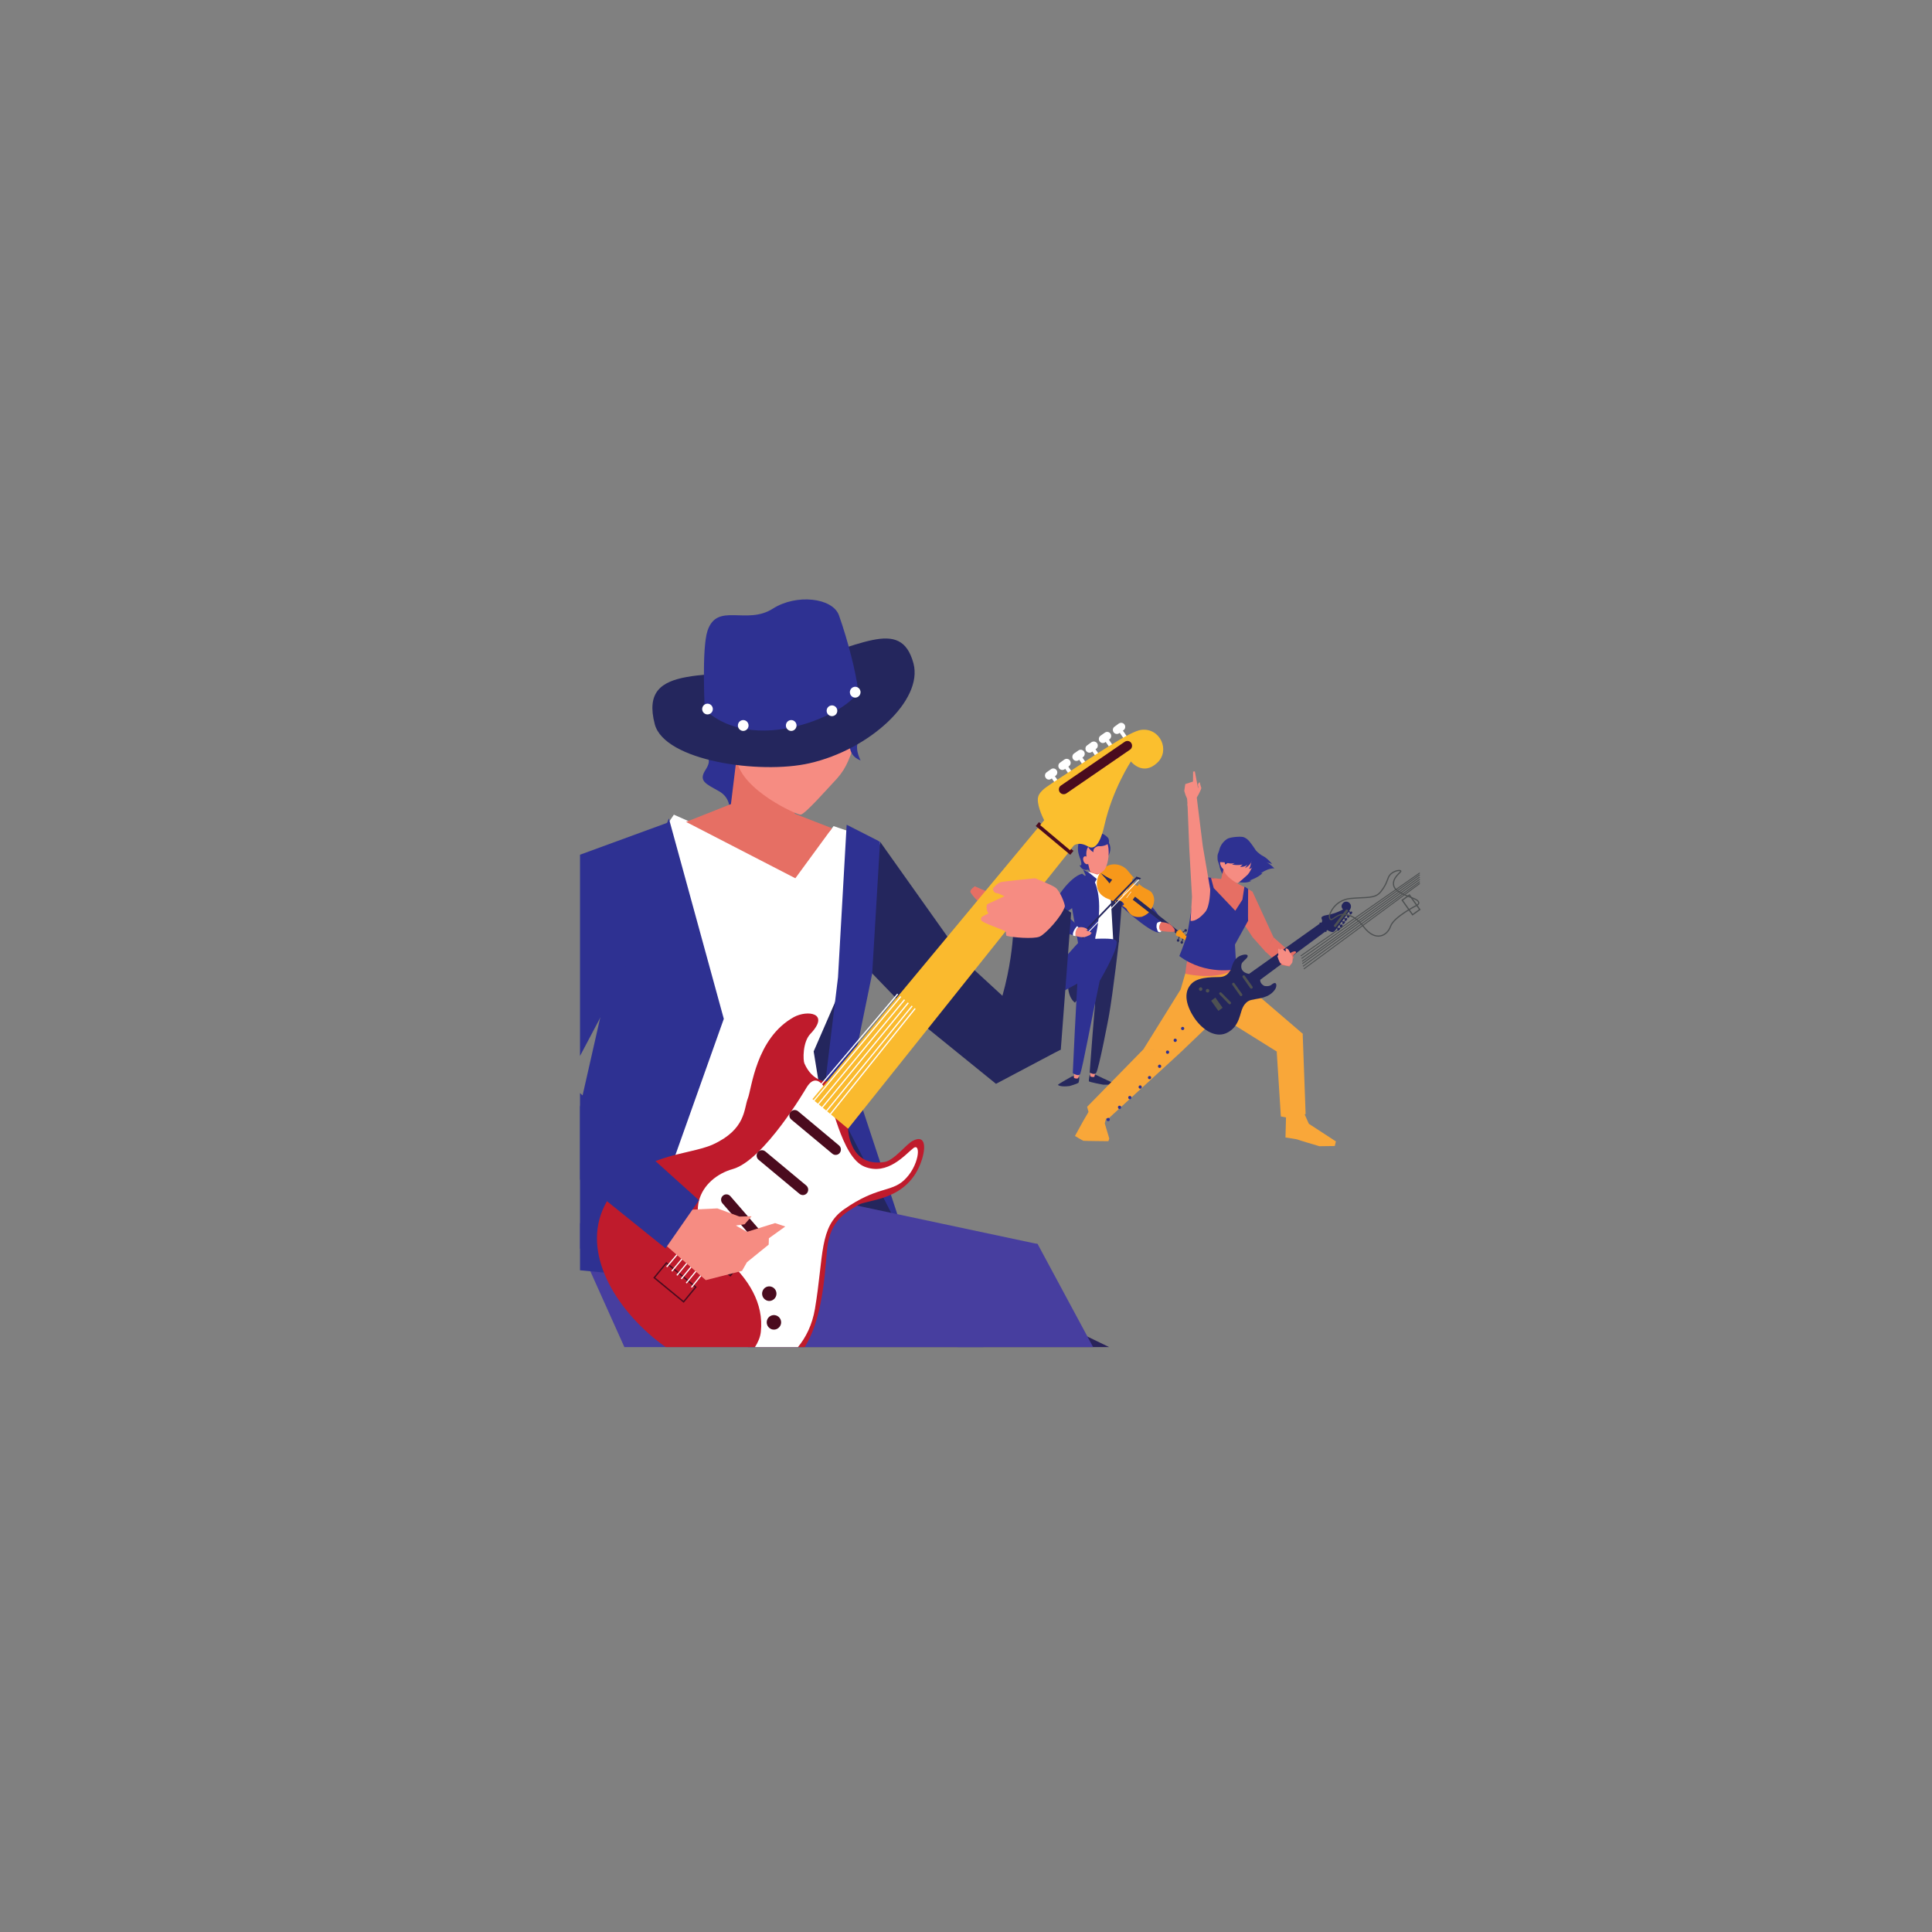 <svg xmlns="http://www.w3.org/2000/svg" xmlns:xlink="http://www.w3.org/1999/xlink" width="100" zoomAndPan="magnify" viewBox="0 0 75 75" height="100" preserveAspectRatio="xMidYMid meet" version="1.0"><rect x="0" y="0" width="75" height="75" fill="#808080" stroke="none"/><defs><clipPath id="5b9d4ba6ce"><path d="M 51 35 L 52.5 35 L 52.5 37 L 51 37 Z M 51 35 " clip-rule="nonzero"/></clipPath><clipPath id="7900da2c4c"><path d="M 52 35 L 52.5 35 L 52.5 36 L 52 36 Z M 52 35 " clip-rule="nonzero"/></clipPath><clipPath id="442fe31826"><path d="M 52 35 L 52.5 35 L 52.5 37 L 52 37 Z M 52 35 " clip-rule="nonzero"/></clipPath><clipPath id="1019d2a3f2"><path d="M 51 35 L 52.5 35 L 52.5 36 L 51 36 Z M 51 35 " clip-rule="nonzero"/></clipPath><clipPath id="b4afdb69ee"><path d="M 51 36 L 52.5 36 L 52.5 37 L 51 37 Z M 51 36 " clip-rule="nonzero"/></clipPath><clipPath id="bdcb3f369e"><path d="M 52 35 L 52.5 35 L 52.5 36 L 52 36 Z M 52 35 " clip-rule="nonzero"/></clipPath><clipPath id="02c2387628"><path d="M 51 35 L 52.5 35 L 52.5 36 L 51 36 Z M 51 35 " clip-rule="nonzero"/></clipPath><clipPath id="36e2f47676"><path d="M 27 45 L 44 45 L 44 52.293 L 27 52.293 Z M 27 45 " clip-rule="nonzero"/></clipPath><clipPath id="8107c7fa0e"><path d="M 37 48 L 43 48 L 43 52.293 L 37 52.293 Z M 37 48 " clip-rule="nonzero"/></clipPath><clipPath id="51dd6af06b"><path d="M 22.5 44 L 41 44 L 41 52.293 L 22.5 52.293 Z M 22.5 44 " clip-rule="nonzero"/></clipPath><clipPath id="a2b02ba7ce"><path d="M 22.5 31 L 29 31 L 29 50 L 22.5 50 Z M 22.5 31 " clip-rule="nonzero"/></clipPath><clipPath id="723a408fb5"><path d="M 23 39 L 36 39 L 36 52.293 L 23 52.293 Z M 23 39 " clip-rule="nonzero"/></clipPath><clipPath id="4152ebfedd"><path d="M 27 41 L 36 41 L 36 52.293 L 27 52.293 Z M 27 41 " clip-rule="nonzero"/></clipPath><clipPath id="65da7ef31e"><path d="M 22.5 31 L 26 31 L 26 41 L 22.5 41 Z M 22.5 31 " clip-rule="nonzero"/></clipPath><clipPath id="c8327a86cd"><path d="M 22.5 42 L 28 42 L 28 49 L 22.5 49 Z M 22.5 42 " clip-rule="nonzero"/></clipPath><clipPath id="496dbefaf3"><path d="M 27 23.043 L 34 23.043 L 34 29 L 27 29 Z M 27 23.043 " clip-rule="nonzero"/></clipPath></defs><path fill="#26285d" d="M 43.109 36.664 C 43.109 36.664 42.695 37.746 41.73 38.922 C 41.73 38.922 41.418 38.746 41.461 38.07 C 41.504 37.398 42.656 36.777 42.684 36.75 C 42.707 36.723 43.109 36.664 43.109 36.664 " fill-opacity="1" fill-rule="nonzero"/><path fill="#e66f64" d="M 42.273 33.645 C 42.266 33.629 42.773 33.66 42.773 33.66 C 42.773 33.66 42.734 33.984 42.781 34.086 C 42.781 34.086 42.672 34.117 42.551 34.125 L 42.527 34.133 L 42.504 34.125 C 42.418 34.125 42.336 34.113 42.285 34.07 C 42.285 34.07 42.355 33.867 42.273 33.645 " fill-opacity="1" fill-rule="nonzero"/><path fill="#ffffff" d="M 42.598 34.199 L 42.285 34.094 L 42.254 33.844 L 42.598 33.949 L 42.863 33.824 L 42.848 34.07 L 42.598 34.199 " fill-opacity="1" fill-rule="nonzero"/><path fill="#2e3192" d="M 41.906 33.586 C 41.906 33.586 42.082 33.688 41.887 33.203 L 42.266 33.75 C 42.266 33.75 42.035 33.859 41.906 33.586 " fill-opacity="1" fill-rule="nonzero"/><path fill="#2e3192" d="M 42.176 36.266 C 42.176 36.266 40.879 37.578 40.387 38.457 C 39.891 39.336 41.918 38.125 41.918 38.125 L 42.176 36.266 " fill-opacity="1" fill-rule="nonzero"/><path fill="#ffffff" d="M 41.676 34.262 L 42.051 34.102 C 42.051 34.102 42.051 34.105 42.055 34.117 C 42.191 34.062 42.379 34.023 42.504 34.012 C 42.504 34.012 42.73 34.012 42.887 34.039 C 42.922 34.082 42.98 34.109 43.051 34.109 C 43.062 34.109 43.074 34.105 43.086 34.105 L 43.441 34.25 C 43.441 34.25 43.449 36.301 43.441 36.496 C 43.207 36.516 42.715 36.66 42.48 36.664 C 42.359 36.668 42.113 36.645 41.879 36.566 C 41.805 36.297 41.598 34.723 41.676 34.262 " fill-opacity="1" fill-rule="nonzero"/><path fill="#2e3192" d="M 42.945 34.062 C 42.945 34.062 43.234 34.883 43.516 35.172 C 43.516 35.172 45.109 36.645 45.09 36.066 C 45.09 36.066 45.121 35.848 45.117 35.828 C 45.055 35.543 44.293 34.48 43.789 34.875 C 43.551 35.059 43.102 35.055 43.094 34.844 L 42.945 34.062 " fill-opacity="1" fill-rule="nonzero"/><path fill="#ffffff" d="M 45.031 35.895 C 45 36.016 45.016 36.086 45.098 36.133 C 45.09 36.145 45.082 36.152 45.07 36.164 C 45.062 36.172 45.051 36.18 45.039 36.188 C 45.008 36.188 44.973 36.191 44.945 36.152 C 44.934 36.129 44.918 36.086 44.918 36.082 C 44.91 36.031 44.898 36.035 44.895 35.984 C 44.895 35.977 44.898 35.906 44.898 35.902 C 44.906 35.879 44.91 35.852 44.922 35.828 C 44.922 35.824 44.938 35.82 44.938 35.816 C 44.938 35.816 44.938 35.816 44.938 35.812 C 45.051 35.762 45.074 35.777 45.098 35.781 C 45.094 35.797 45.035 35.879 45.031 35.895 " fill-opacity="1" fill-rule="nonzero"/><path fill="#26285d" d="M 42.34 41.711 C 42.34 41.711 42.297 41.73 42.297 41.742 C 42.293 41.758 42.262 41.941 42.27 41.973 C 42.277 42.008 42.832 42.109 42.832 42.109 C 42.832 42.109 43.113 42.117 43.145 42.082 C 43.18 42.047 43.168 42.02 43.152 42.012 C 43.133 42.008 42.5 41.707 42.5 41.707 L 42.34 41.711 " fill-opacity="1" fill-rule="nonzero"/><path fill="#26285d" d="M 41.879 41.797 C 41.879 41.797 41.812 41.824 41.785 41.824 C 41.754 41.824 41.691 41.797 41.691 41.797 C 41.691 41.797 41.809 41.738 41.613 41.785 C 41.613 41.785 41.066 42.09 41.07 42.113 C 41.074 42.133 41.191 42.203 41.52 42.16 C 41.52 42.16 41.812 42.078 41.867 42.031 C 41.875 42.027 41.922 41.824 41.879 41.797 " fill-opacity="1" fill-rule="nonzero"/><path fill="#f68c82" d="M 41.715 41.539 C 41.715 41.539 41.688 41.82 41.688 41.828 C 41.699 41.871 41.82 41.883 41.855 41.852 L 41.945 41.586 L 41.715 41.539 " fill-opacity="1" fill-rule="nonzero"/><path fill="#f68c82" d="M 42.344 41.477 C 42.344 41.477 42.32 41.758 42.32 41.766 C 42.332 41.809 42.445 41.824 42.484 41.797 L 42.555 41.516 L 42.344 41.477 " fill-opacity="1" fill-rule="nonzero"/><path fill="#26285d" d="M 43.445 36.453 C 43.445 36.453 43.215 38.496 43.047 39.445 C 43.047 39.445 42.547 39.328 42.508 39.102 C 42.473 38.879 42.738 36.52 42.738 36.52 L 43.445 36.453 " fill-opacity="1" fill-rule="nonzero"/><path fill="#26285d" d="M 43.09 34.332 L 43.23 36.766 L 43.434 36.559 L 43.57 34.785 L 43.09 34.332 " fill-opacity="1" fill-rule="nonzero"/><path fill="#2e3192" d="M 42.602 36.441 C 43.262 36.422 43.352 36.477 43.352 36.586 C 43.348 36.984 42.691 38.062 42.691 38.078 C 42.328 39.773 42.055 41.32 41.938 41.676 C 41.891 41.82 41.645 41.66 41.645 41.66 C 41.73 39.707 41.91 36.594 41.91 36.594 C 42.113 36.477 42.328 36.469 42.602 36.441 " fill-opacity="1" fill-rule="nonzero"/><path fill="#26285d" d="M 42.672 39 C 42.672 39 42.539 38.965 42.512 39.039 C 42.488 39.109 42.34 41.117 42.301 41.637 C 42.301 41.637 42.48 41.746 42.551 41.652 C 42.656 41.516 43.047 39.445 43.047 39.445 L 42.672 39 " fill-opacity="1" fill-rule="nonzero"/><path fill="#2e3192" d="M 42.113 34.539 L 42.074 34.031 L 42.148 33.98 L 42.047 33.762 L 42.281 33.883 L 42.285 33.883 L 42.578 34.121 L 42.504 34.254 C 42.57 34.395 42.832 35.082 42.52 36.391 L 42.527 36.691 L 41.855 36.637 L 41.551 34.875 L 42.113 34.539 " fill-opacity="1" fill-rule="nonzero"/><path fill="#2e3192" d="M 42.012 33.918 C 42.012 33.918 41.469 33.988 40.77 35.312 C 40.77 35.312 40.656 35.973 40.832 35.805 C 41.004 35.633 41.703 35.309 42.27 34.645 C 42.27 34.645 42.484 34.262 42.012 33.918 " fill-opacity="1" fill-rule="nonzero"/><path fill="#2e3192" d="M 42.863 32.637 L 43.008 32.668 C 43.008 32.668 43.211 32.871 43.027 33.223 L 42.863 32.637 " fill-opacity="1" fill-rule="nonzero"/><path fill="#f7981a" d="M 42.699 33.887 C 42.965 33.445 43.457 33.496 43.711 33.727 C 43.723 33.734 43.742 33.75 43.762 33.777 C 43.766 33.781 43.77 33.785 43.773 33.793 C 43.973 34.039 44.031 34.094 44.031 34.094 C 43.906 34.074 43.957 34.211 43.977 34.254 C 44.008 34.309 44.051 34.352 44.125 34.383 C 44.164 34.398 44.211 34.391 44.203 34.293 C 44.203 34.293 44.238 34.375 44.516 34.52 C 44.52 34.52 44.523 34.523 44.527 34.523 C 44.598 34.559 44.66 34.594 44.699 34.637 C 44.758 34.707 44.934 34.973 44.633 35.379 C 44.523 35.527 44.32 35.59 44.32 35.59 C 44.055 35.625 43.891 35.574 43.723 35.27 C 43.605 35.168 43.551 35.16 43.551 35.16 C 43.621 35.148 43.637 35.121 43.633 35.094 C 43.574 34.992 43.484 34.957 43.383 34.938 C 43.336 34.941 43.293 34.965 43.324 35.039 C 43.324 35.039 43.258 34.996 42.969 34.875 C 42.918 34.855 42.891 34.84 42.875 34.824 C 42.543 34.641 42.496 34.219 42.699 33.887 " fill-opacity="1" fill-rule="nonzero"/><path fill="#26285d" d="M 45.734 36.559 C 45.703 36.559 45.684 36.535 45.684 36.504 C 45.684 36.477 45.707 36.453 45.734 36.457 C 45.766 36.457 45.785 36.48 45.785 36.508 C 45.785 36.535 45.762 36.559 45.734 36.559 " fill-opacity="1" fill-rule="nonzero"/><path fill="#26285d" d="M 46.023 36.168 C 45.996 36.168 45.977 36.145 45.977 36.117 C 45.977 36.09 46 36.066 46.027 36.066 C 46.055 36.066 46.078 36.09 46.078 36.121 C 46.078 36.148 46.055 36.172 46.023 36.168 " fill-opacity="1" fill-rule="nonzero"/><path fill="#26285d" d="M 46.137 36.293 C 46.105 36.289 46.086 36.266 46.086 36.238 C 46.086 36.211 46.109 36.188 46.137 36.188 C 46.168 36.191 46.188 36.215 46.188 36.242 C 46.188 36.27 46.164 36.293 46.137 36.293 " fill-opacity="1" fill-rule="nonzero"/><path fill="#26285d" d="M 45.875 36.637 C 45.848 36.633 45.824 36.609 45.828 36.582 C 45.828 36.555 45.852 36.531 45.879 36.531 C 45.906 36.535 45.93 36.559 45.926 36.586 C 45.926 36.613 45.902 36.637 45.875 36.637 " fill-opacity="1" fill-rule="nonzero"/><path fill="#26285d" d="M 45.867 36.18 C 45.867 36.18 45.934 36.176 45.984 36.125 L 46 36.152 C 46 36.152 45.934 36.188 45.922 36.234 " fill-opacity="1" fill-rule="nonzero"/><path fill="#26285d" d="M 45.977 36.305 C 45.977 36.305 46.043 36.301 46.094 36.25 L 46.109 36.277 C 46.109 36.277 46.043 36.312 46.031 36.359 L 45.977 36.305 " fill-opacity="1" fill-rule="nonzero"/><path fill="#26285d" d="M 45.891 36.41 C 45.891 36.41 45.906 36.477 45.875 36.535 L 45.906 36.547 C 45.906 36.547 45.918 36.469 45.961 36.449 L 45.891 36.41 " fill-opacity="1" fill-rule="nonzero"/><path fill="#26285d" d="M 45.746 36.332 C 45.746 36.332 45.766 36.398 45.73 36.461 L 45.762 36.469 C 45.762 36.469 45.773 36.395 45.816 36.371 L 45.746 36.332 " fill-opacity="1" fill-rule="nonzero"/><path fill="#f7981a" d="M 46.125 36.621 C 46.062 36.621 46.016 36.566 46.016 36.504 C 46.02 36.441 46.07 36.391 46.133 36.395 C 46.195 36.395 46.242 36.449 46.242 36.512 C 46.238 36.574 46.188 36.625 46.125 36.621 " fill-opacity="1" fill-rule="nonzero"/><path fill="#e66f64" d="M 45.277 35.871 C 45.277 35.871 45.328 35.824 45.402 35.832 C 45.48 35.836 45.422 35.867 45.27 35.934 L 45.277 35.871 " fill-opacity="1" fill-rule="nonzero"/><path fill="#26285d" d="M 45.688 36.258 L 43.973 34.926 L 44.062 34.809 L 45.746 36.141 L 45.688 36.258 " fill-opacity="1" fill-rule="nonzero"/><path fill="#f7981a" d="M 45.672 36.164 C 45.672 36.164 45.809 36.078 45.816 36.082 C 45.824 36.086 46.082 36.379 46.117 36.41 C 46.176 36.465 46.203 36.559 46.137 36.578 C 46.043 36.602 46.012 36.516 46.016 36.504 C 46.02 36.492 45.648 36.309 45.648 36.309 L 45.672 36.164 " fill-opacity="1" fill-rule="nonzero"/><path stroke-linecap="butt" transform="matrix(0.001, 0, 0, -0.001, 22.516, 52.304)" fill="none" stroke-linejoin="miter" d="M 14187.758 12323.814 L 16156.889 10822.191 " stroke="#ffffff" stroke-width="7.291" stroke-opacity="1" stroke-miterlimit="10"/><path stroke-linecap="butt" transform="matrix(0.001, 0, 0, -0.001, 22.516, 52.304)" fill="none" stroke-linejoin="miter" d="M 14187.758 12347.776 L 16218.845 10819.528 " stroke="#ffffff" stroke-width="7.291" stroke-opacity="1" stroke-miterlimit="10"/><path stroke-linecap="butt" transform="matrix(0.001, 0, 0, -0.001, 22.516, 52.304)" fill="none" stroke-linejoin="miter" d="M 14225.47 12361.088 L 16148.808 10904.727 " stroke="#ffffff" stroke-width="7.291" stroke-opacity="1" stroke-miterlimit="10"/><path fill="#26285d" d="M 43.07 34.293 L 43.176 34.145 C 43.176 34.145 43 34.082 42.758 33.91 C 42.664 33.844 42.922 34.086 43.07 34.293 " fill-opacity="1" fill-rule="nonzero"/><path fill="#ffffff" d="M 43.902 34.609 L 43.723 34.855 L 43.738 34.863 L 43.918 34.621 L 43.902 34.609 " fill-opacity="1" fill-rule="nonzero"/><path fill="#ffffff" d="M 43.754 34.512 L 43.574 34.754 L 43.59 34.766 L 43.77 34.52 L 43.754 34.512 " fill-opacity="1" fill-rule="nonzero"/><path fill="#26285d" d="M 45.895 36.176 L 45.824 36.109 " fill-opacity="1" fill-rule="nonzero"/><path fill="#f68c82" d="M 42.891 33.742 C 42.891 33.742 42.684 34.066 42.332 33.828 C 42.066 33.648 41.836 32.723 41.98 32.555 C 42.125 32.387 42.801 32.355 42.969 32.699 C 43.098 32.969 43.039 33.512 42.891 33.742 " fill-opacity="1" fill-rule="nonzero"/><path fill="#2e3192" d="M 42.305 32.816 C 42.305 32.816 42.199 32.445 41.961 32.504 C 41.961 32.504 41.703 32.914 41.957 33.352 C 42.094 33.594 42.32 33.855 42.32 33.855 L 42.191 33.328 C 42.191 33.328 42.098 32.969 42.305 32.816 " fill-opacity="1" fill-rule="nonzero"/><path fill="#f68c82" d="M 42.262 33.352 C 42.301 33.434 42.285 33.52 42.234 33.543 C 42.18 33.57 42.105 33.523 42.066 33.441 C 42.031 33.359 42.043 33.273 42.098 33.246 C 42.152 33.223 42.227 33.27 42.262 33.352 " fill-opacity="1" fill-rule="nonzero"/><path fill="#2e3192" d="M 41.129 35.375 C 41.129 35.375 41.562 35.594 42.004 36.125 C 42.004 36.125 42.164 36.297 41.91 36.34 C 41.656 36.383 40.852 35.992 40.73 35.785 C 40.609 35.578 40.699 34.98 41.129 35.375 " fill-opacity="1" fill-rule="nonzero"/><path fill="#26285d" d="M 42.012 36.312 L 44.164 34.078 L 44.121 34.031 L 41.965 36.266 L 42.012 36.312 " fill-opacity="1" fill-rule="nonzero"/><path fill="#ffffff" d="M 42.082 36.383 L 44.234 34.148 L 44.211 34.125 L 42.059 36.359 L 42.082 36.383 " fill-opacity="1" fill-rule="nonzero"/><path fill="#26285d" d="M 42.055 36.238 L 42.086 36.383 L 42.031 36.441 L 41.965 36.266 L 42.055 36.238 " fill-opacity="1" fill-rule="nonzero"/><path fill="#26285d" d="M 44.094 34.121 L 44.238 34.148 L 44.297 34.09 L 44.121 34.031 L 44.094 34.121 " fill-opacity="1" fill-rule="nonzero"/><path fill="#f68c82" d="M 41.844 36.008 C 41.844 36.008 42 35.957 42.16 36.039 C 42.32 36.121 42.164 36.129 41.762 36.129 L 41.844 36.008 " fill-opacity="1" fill-rule="nonzero"/><path fill="#f68c82" d="M 41.852 36.031 C 41.852 36.031 41.945 36.043 42.098 36.094 C 42.25 36.145 42.258 36.152 42.352 36.195 C 42.414 36.223 42.344 36.238 42.34 36.242 C 42.34 36.242 42.352 36.242 42.344 36.258 C 42.34 36.27 42.316 36.293 42.301 36.301 C 42.289 36.305 42.254 36.32 42.238 36.328 C 42.164 36.363 42.031 36.43 41.742 36.328 C 41.742 36.328 41.672 36.094 41.852 36.031 " fill-opacity="1" fill-rule="nonzero"/><path fill="#2e3192" d="M 42.078 32.52 C 42.078 32.52 42.266 32.621 42.328 32.805 C 42.328 32.805 42.801 32.949 43.043 32.734 C 43.043 32.734 43.078 32.586 43 32.508 C 42.934 32.445 42.594 32.094 41.961 32.504 L 42.078 32.52 " fill-opacity="1" fill-rule="nonzero"/><path fill="#e66f64" d="M 45.055 36.133 C 45.055 36.133 45.148 36.156 45.309 36.168 C 45.469 36.18 45.477 36.176 45.582 36.172 C 45.652 36.168 45.594 36.125 45.594 36.121 C 45.59 36.117 45.602 36.125 45.602 36.102 C 45.602 36.09 45.59 36.059 45.578 36.043 C 45.57 36.035 45.547 36.004 45.535 35.992 C 45.484 35.93 45.387 35.809 45.078 35.797 C 45.078 35.797 44.918 36 45.055 36.133 " fill-opacity="1" fill-rule="nonzero"/><path fill="#ffffff" d="M 41.758 36.156 C 41.746 36.191 41.742 36.227 41.746 36.266 C 41.746 36.266 41.746 36.27 41.746 36.27 C 41.746 36.297 41.75 36.316 41.754 36.34 C 41.727 36.336 41.699 36.332 41.668 36.324 C 41.602 36.25 41.727 36.035 41.816 35.953 C 41.836 35.973 41.844 35.977 41.863 35.996 C 41.809 36.027 41.781 36.09 41.758 36.156 " fill-opacity="1" fill-rule="nonzero"/><path fill="#2e3192" d="M 42.453 33.082 C 42.453 33.082 42.359 32.828 42.859 32.82 L 42.121 32.523 C 42.121 32.523 42.18 32.957 42.453 33.082 " fill-opacity="1" fill-rule="nonzero"/><path fill="#2e3192" d="M 47.586 32.793 L 47.316 33.465 C 47.316 33.465 47.34 33.855 47.543 34.02 C 47.746 34.188 48.293 34.359 48.574 34.195 L 48.508 34.18 C 48.508 34.18 48.836 34.074 49.012 33.895 L 48.949 33.898 C 48.949 33.898 49.23 33.691 49.473 33.711 C 49.473 33.711 49.285 33.52 49.168 33.477 L 49.383 33.539 C 49.383 33.539 49.199 33.312 49.027 33.23 C 48.855 33.148 48.629 32.887 48.559 32.82 C 48.492 32.754 47.586 32.793 47.586 32.793 " fill-opacity="1" fill-rule="nonzero"/><path fill="#f9a739" d="M 46.012 37.793 L 45.832 38.41 L 44.387 40.734 L 45.832 40.852 L 47.512 39.242 L 47.117 37.859 L 46.012 37.793 " fill-opacity="1" fill-rule="nonzero"/><path fill="#f68c82" d="M 46.082 31 L 46.023 30.867 L 45.973 30.703 L 46.012 30.438 L 46.312 30.34 L 46.316 29.953 L 46.383 29.945 L 46.508 30.598 L 46.52 30.551 C 46.52 30.551 46.512 30.52 46.504 30.484 C 46.496 30.453 46.52 30.383 46.574 30.367 C 46.574 30.367 46.613 30.539 46.633 30.578 C 46.648 30.605 46.555 30.785 46.555 30.785 C 46.555 30.785 46.5 30.895 46.461 30.957 L 46.469 31.137 L 46.105 31.297 L 46.082 31 " fill-opacity="1" fill-rule="nonzero"/><path fill="#f9a739" d="M 47.918 37.613 L 48.258 38.145 L 50.57 40.129 L 50.359 40.652 L 49.562 40.82 L 46.98 39.207 L 46.855 37.633 L 47.918 37.613 " fill-opacity="1" fill-rule="nonzero"/><path fill="#f9a739" d="M 50.305 40.18 L 50.57 40.129 L 50.684 43.246 L 50.227 43.438 L 49.723 43.34 L 49.562 40.82 L 50.305 40.18 " fill-opacity="1" fill-rule="nonzero"/><path fill="#f9a739" d="M 45.672 40.773 L 45.832 40.852 L 43.016 43.434 C 43.016 43.434 42.398 43.27 42.328 43.254 C 42.258 43.242 42.203 42.965 42.203 42.965 L 44.387 40.734 L 45.672 40.773 " fill-opacity="1" fill-rule="nonzero"/><path fill="#f9a739" d="M 43.023 43.109 L 42.887 43.605 C 42.887 43.605 42.969 43.895 43.039 44.121 C 43.062 44.203 43.062 44.203 43.062 44.203 L 43.027 44.301 C 43.027 44.301 42.102 44.293 42.059 44.285 C 42.016 44.273 41.73 44.098 41.73 44.098 L 42.047 43.523 L 42.426 42.875 L 43.02 43.086 " fill-opacity="1" fill-rule="nonzero"/><path fill="#f9a739" d="M 49.926 43.242 L 49.902 44.156 C 49.902 44.156 50.367 44.227 50.363 44.234 C 50.359 44.242 51.219 44.496 51.219 44.496 L 51.816 44.488 L 51.859 44.309 L 50.809 43.625 L 50.613 43.184 L 49.926 43.242 " fill-opacity="1" fill-rule="nonzero"/><path fill="#e66f64" d="M 49.438 36.387 L 49.988 36.875 L 50.223 37.16 L 50.062 37.52 L 49.672 37.445 L 49.121 36.938 L 49.438 36.387 " fill-opacity="1" fill-rule="nonzero"/><path fill="#e66f64" d="M 48.371 34.473 L 48.621 34.613 L 49.438 36.387 L 49.133 36.953 L 48.629 36.387 L 48.027 35.477 L 48.371 34.473 " fill-opacity="1" fill-rule="nonzero"/><path fill="#e66f64" d="M 46.227 36.09 C 46.227 36.09 46.133 37.172 46.059 37.438 L 46.012 37.797 C 46.012 37.797 47.039 38.059 47.789 37.703 L 46.227 36.09 " fill-opacity="1" fill-rule="nonzero"/><path fill="#2e3192" d="M 48.285 34.461 L 48.324 34.422 L 48.453 34.508 C 48.453 34.508 48.441 35.762 48.453 35.742 C 48.465 35.719 47.941 36.668 47.941 36.668 L 47.996 37.625 C 47.996 37.625 46.809 37.887 45.781 37.113 C 45.781 37.113 45.953 36.699 46.059 36.355 C 46.141 36.094 46.32 34.816 46.32 34.816 C 46.32 34.816 46.762 34.188 46.871 34.055 L 47.078 34.086 L 48.285 34.461 " fill-opacity="1" fill-rule="nonzero"/><path fill="#24265d" d="M 47.395 37.926 C 47.641 37.895 47.711 37.738 47.773 37.656 C 47.832 37.574 47.84 37.172 48.242 37.07 C 48.383 37.035 48.48 37.062 48.414 37.172 C 48.375 37.234 48.215 37.34 48.195 37.43 C 48.121 37.77 48.488 37.805 48.488 37.805 L 48.922 38.039 C 48.922 38.039 48.902 38.176 49.074 38.27 C 49.105 38.285 49.273 38.301 49.355 38.23 C 49.57 38.047 49.582 38.273 49.504 38.398 C 49.281 38.754 48.801 38.762 48.703 38.793 C 48.609 38.824 48.414 38.789 48.25 39.098 C 48.129 39.332 48.125 39.809 47.684 40.066 C 47.238 40.328 46.727 40.023 46.391 39.555 C 46.062 39.082 45.898 38.52 46.273 38.168 C 46.574 37.887 47.223 37.945 47.395 37.926 " fill-opacity="1" fill-rule="nonzero"/><path fill="#24265d" d="M 48.488 37.805 L 48.742 38.168 L 51.488 36.133 L 51.27 35.828 L 48.488 37.805 " fill-opacity="1" fill-rule="nonzero"/><path stroke-linecap="butt" transform="matrix(0.002, 0, 0, -0.002, 22.516, 52.304)" fill="none" stroke-linejoin="miter" d="M 15958.409 8679.406 L 16159.74 8397.292 L 16299.907 8498.047 L 16098.576 8780.161 Z M 15958.409 8679.406 " stroke="#4e5152" stroke-width="24.462" stroke-opacity="1" stroke-miterlimit="10"/><path fill="#4e5152" d="M 47.016 38.848 L 47.297 39.242 L 47.461 39.121 L 47.18 38.727 L 47.016 38.848 " fill-opacity="1" fill-rule="nonzero"/><path stroke-linecap="butt" transform="matrix(0.002, 0, 0, -0.002, 22.516, 52.304)" fill="none" stroke-linejoin="miter" d="M 16299.662 9208.549 L 13989.151 7597.065 " stroke="#4e5152" stroke-width="18.809" stroke-opacity="1" stroke-miterlimit="10"/><path stroke-linecap="butt" transform="matrix(0.002, 0, 0, -0.002, 22.516, 52.304)" fill="none" stroke-linejoin="miter" d="M 16299.957 9172.469 L 14005.191 7547.395 " stroke="#4e5152" stroke-width="18.789" stroke-opacity="1" stroke-miterlimit="10"/><path stroke-linecap="butt" transform="matrix(0.002, 0, 0, -0.002, 22.516, 52.304)" fill="none" stroke-linejoin="miter" d="M 16299.323 9129.099 L 14016.597 7493.187 " stroke="#4e5152" stroke-width="18.762" stroke-opacity="1" stroke-miterlimit="10"/><path stroke-linecap="butt" transform="matrix(0.002, 0, 0, -0.002, 22.516, 52.304)" fill="none" stroke-linejoin="miter" d="M 16300.56 9004.831 L 14048.614 7344.742 " stroke="#4e5152" stroke-width="18.69" stroke-opacity="1" stroke-miterlimit="10"/><path stroke-linecap="butt" transform="matrix(0.002, 0, 0, -0.002, 22.516, 52.304)" fill="none" stroke-linejoin="miter" d="M 16300.265 9040.544 L 14032.702 7396.114 " stroke="#4e5152" stroke-width="18.711" stroke-opacity="1" stroke-miterlimit="10"/><path stroke-linecap="butt" transform="matrix(0.002, 0, 0, -0.002, 22.516, 52.304)" fill="none" stroke-linejoin="miter" d="M 16300.9 9085.851 L 14021.352 7447.855 " stroke="#4e5152" stroke-width="18.737" stroke-opacity="1" stroke-miterlimit="10"/><path fill="#24265d" d="M 51.215 35.832 L 51.465 36.184 L 51.504 36.156 L 51.254 35.805 L 51.215 35.832 " fill-opacity="1" fill-rule="nonzero"/><g clip-path="url(#5b9d4ba6ce)"><path fill="#24265d" d="M 51.262 35.836 L 51.305 35.805 C 51.305 35.805 51.352 35.758 51.305 35.668 C 51.262 35.578 51.406 35.539 51.52 35.52 C 51.863 35.465 52.137 35.305 52.137 35.305 C 52.137 35.305 52.004 35.184 52.141 35.051 C 52.266 34.93 52.473 35.043 52.441 35.227 C 52.422 35.336 52.18 35.648 51.879 36.055 C 51.832 36.121 51.785 36.184 51.723 36.184 C 51.645 36.18 51.527 36.105 51.527 36.105 L 51.477 36.145 L 51.262 35.836 " fill-opacity="1" fill-rule="nonzero"/></g><g clip-path="url(#7900da2c4c)"><path fill="#24265d" d="M 52.117 35.812 C 52.102 35.828 52.105 35.852 52.121 35.867 C 52.137 35.879 52.16 35.879 52.176 35.859 L 52.207 35.82 C 52.219 35.805 52.219 35.781 52.199 35.766 C 52.184 35.754 52.16 35.754 52.148 35.773 L 52.117 35.812 " fill-opacity="1" fill-rule="nonzero"/><path fill="#24265d" d="M 52.059 35.758 L 52.137 35.82 L 52.16 35.793 L 52.082 35.73 L 52.059 35.758 " fill-opacity="1" fill-rule="nonzero"/></g><g clip-path="url(#442fe31826)"><path fill="#24265d" d="M 52.02 35.941 C 52.008 35.957 52.012 35.984 52.027 35.996 C 52.043 36.012 52.066 36.008 52.082 35.992 L 52.113 35.949 C 52.125 35.934 52.121 35.91 52.105 35.895 C 52.09 35.883 52.066 35.887 52.051 35.902 L 52.02 35.941 " fill-opacity="1" fill-rule="nonzero"/></g><g clip-path="url(#1019d2a3f2)"><path fill="#24265d" d="M 51.965 35.887 L 52.043 35.953 L 52.066 35.922 L 51.988 35.859 L 51.965 35.887 " fill-opacity="1" fill-rule="nonzero"/></g><g clip-path="url(#b4afdb69ee)"><path fill="#24265d" d="M 51.922 36.066 C 51.906 36.082 51.91 36.105 51.926 36.121 C 51.945 36.133 51.969 36.129 51.98 36.113 L 52.012 36.074 C 52.027 36.059 52.023 36.031 52.008 36.02 C 51.988 36.004 51.965 36.008 51.953 36.023 L 51.922 36.066 " fill-opacity="1" fill-rule="nonzero"/></g><path fill="#24265d" d="M 51.867 36.012 L 51.945 36.074 L 51.965 36.047 L 51.891 35.984 L 51.867 36.012 " fill-opacity="1" fill-rule="nonzero"/><g clip-path="url(#bdcb3f369e)"><path fill="#24265d" d="M 52.395 35.438 C 52.383 35.453 52.387 35.48 52.402 35.492 C 52.418 35.508 52.441 35.504 52.457 35.488 L 52.488 35.445 C 52.5 35.43 52.496 35.406 52.48 35.391 C 52.465 35.379 52.441 35.383 52.426 35.398 L 52.395 35.438 " fill-opacity="1" fill-rule="nonzero"/><path fill="#24265d" d="M 52.34 35.387 L 52.418 35.449 L 52.441 35.418 L 52.363 35.355 L 52.34 35.387 " fill-opacity="1" fill-rule="nonzero"/><path fill="#24265d" d="M 52.301 35.566 C 52.289 35.586 52.289 35.609 52.309 35.621 C 52.324 35.637 52.348 35.633 52.359 35.617 L 52.391 35.578 C 52.406 35.559 52.402 35.535 52.387 35.523 C 52.371 35.508 52.344 35.512 52.332 35.527 L 52.301 35.566 " fill-opacity="1" fill-rule="nonzero"/><path fill="#24265d" d="M 52.246 35.516 L 52.324 35.578 L 52.348 35.547 L 52.27 35.484 L 52.246 35.516 " fill-opacity="1" fill-rule="nonzero"/><path fill="#24265d" d="M 52.203 35.691 C 52.188 35.707 52.191 35.73 52.207 35.746 C 52.223 35.758 52.25 35.758 52.262 35.738 L 52.293 35.699 C 52.305 35.684 52.305 35.66 52.285 35.645 C 52.27 35.633 52.246 35.633 52.234 35.652 L 52.203 35.691 " fill-opacity="1" fill-rule="nonzero"/><path fill="#24265d" d="M 52.145 35.637 L 52.223 35.699 L 52.246 35.672 L 52.168 35.609 L 52.145 35.637 " fill-opacity="1" fill-rule="nonzero"/></g><path fill="#4e5152" d="M 48.254 37.871 C 48.23 37.887 48.223 37.918 48.242 37.941 L 48.535 38.359 C 48.555 38.383 48.586 38.387 48.609 38.371 C 48.629 38.355 48.637 38.32 48.621 38.301 L 48.324 37.883 C 48.309 37.859 48.273 37.852 48.254 37.871 " fill-opacity="1" fill-rule="nonzero"/><path fill="#4e5152" d="M 47.852 38.16 C 47.828 38.176 47.824 38.207 47.84 38.23 L 48.137 38.648 C 48.152 38.672 48.184 38.68 48.207 38.66 C 48.23 38.645 48.234 38.613 48.219 38.59 L 47.922 38.172 C 47.906 38.148 47.875 38.145 47.852 38.16 " fill-opacity="1" fill-rule="nonzero"/><path fill="#4e5152" d="M 47.344 38.535 C 47.324 38.555 47.324 38.586 47.344 38.605 L 47.703 38.973 C 47.723 38.992 47.754 38.992 47.773 38.973 C 47.793 38.949 47.793 38.918 47.773 38.898 L 47.414 38.535 C 47.395 38.516 47.363 38.516 47.344 38.535 " fill-opacity="1" fill-rule="nonzero"/><path stroke-linecap="butt" transform="matrix(0.002, 0, 0, -0.002, 22.516, 52.304)" fill="none" stroke-linejoin="miter" d="M 16236.002 8576.66 C 16236.002 8576.66 15795.233 8355.265 15732.61 8171.96 C 15669.987 7991.035 15441.173 7857.722 15207.541 8167.198 C 15101.563 8307.653 14964.275 8410.019 14795.674 8402.877 C 14655.977 8395.735 14562.043 8210.049 14545.183 8362.407 C 14540.365 8407.638 14646.343 8681.406 14952.232 8712.354 C 15265.347 8743.301 15429.13 8702.831 15542.333 8843.286 C 15689.256 9026.591 15660.353 9112.293 15732.61 9183.71 C 15821.727 9269.412 15963.833 9271.792 15925.296 9228.942 C 15886.759 9183.71 15754.287 9088.487 15797.642 8948.032 C 15843.405 8807.577 16183.014 8729.018 16243.228 8681.406 C 16286.582 8648.078 16301.034 8609.988 16236.002 8576.66 Z M 16236.002 8576.66 " stroke="#4e5152" stroke-width="23.118" stroke-opacity="1" stroke-miterlimit="10"/><path fill="#4e5152" d="M 46.836 38.402 C 46.809 38.426 46.801 38.469 46.82 38.5 C 46.844 38.531 46.887 38.539 46.918 38.516 C 46.949 38.492 46.957 38.449 46.934 38.418 C 46.91 38.387 46.867 38.379 46.836 38.402 " fill-opacity="1" fill-rule="nonzero"/><path fill="#4e5152" d="M 46.57 38.34 C 46.539 38.363 46.531 38.406 46.555 38.438 C 46.578 38.469 46.621 38.477 46.648 38.453 C 46.68 38.43 46.688 38.387 46.664 38.355 C 46.645 38.324 46.602 38.316 46.57 38.34 " fill-opacity="1" fill-rule="nonzero"/><g clip-path="url(#02c2387628)"><path fill="#4e5152" d="M 51.863 35.969 C 51.848 35.988 51.82 35.992 51.801 35.977 C 51.781 35.961 51.777 35.93 51.793 35.91 L 52.246 35.324 C 52.262 35.305 52.289 35.301 52.312 35.316 C 52.332 35.332 52.332 35.359 52.32 35.379 L 51.863 35.969 " fill-opacity="1" fill-rule="nonzero"/></g><path fill="#e66f64" d="M 48.016 33.91 C 48.016 33.91 47.988 34.07 47.98 34.27 L 48.305 34.438 L 48.23 34.926 L 47.953 35.355 L 47.117 34.473 L 47.012 34.082 L 47.406 34.121 L 47.496 33.727 L 48.016 33.91 " fill-opacity="1" fill-rule="nonzero"/><path fill="#f68c82" d="M 48.664 33.035 C 48.723 33.164 48.758 33.332 48.602 33.672 C 48.512 33.863 48.477 33.926 48.359 34.023 C 48.316 34.062 48.07 34.289 48.031 34.285 C 47.996 34.281 47.52 34.004 47.5 33.723 C 47.5 33.723 47.438 33.02 47.734 32.812 C 48.051 32.598 48.551 32.77 48.664 33.035 " fill-opacity="1" fill-rule="nonzero"/><path fill="#f68c82" d="M 48.691 33.43 C 48.59 33.805 48.203 34.027 47.828 33.926 C 47.457 33.82 47.234 33.43 47.34 33.051 C 47.441 32.676 47.828 32.453 48.199 32.555 C 48.574 32.66 48.793 33.051 48.691 33.43 " fill-opacity="1" fill-rule="nonzero"/><path fill="#2e3192" d="M 48.609 33.301 C 48.59 33.285 48.57 33.301 48.543 33.32 C 48.504 33.344 48.473 33.379 48.434 33.398 C 48.336 33.449 48.227 33.496 48.117 33.496 C 48.027 33.496 47.938 33.488 47.848 33.488 C 47.797 33.488 47.734 33.48 47.684 33.492 C 47.641 33.5 47.617 33.535 47.582 33.551 C 47.543 33.566 47.531 33.52 47.496 33.504 C 47.438 33.48 47.371 33.527 47.324 33.559 C 47.305 33.492 47.27 33.43 47.266 33.359 C 47.25 33.156 47.289 33.141 47.32 33.039 C 47.34 32.98 47.348 32.926 47.375 32.871 C 47.43 32.746 47.512 32.656 47.621 32.578 C 47.707 32.52 47.84 32.504 47.945 32.492 C 48.043 32.484 48.203 32.469 48.293 32.504 C 48.461 32.57 48.57 32.75 48.668 32.887 C 48.723 32.961 48.781 33.062 48.801 33.152 C 48.812 33.227 48.805 33.348 48.746 33.402 C 48.68 33.469 48.652 33.375 48.629 33.324 C 48.621 33.312 48.617 33.305 48.609 33.301 " fill-opacity="1" fill-rule="nonzero"/><path fill="#f68c82" d="M 47.422 33.469 C 47.461 33.469 47.504 33.473 47.543 33.477 C 47.547 33.496 47.547 33.508 47.547 33.508 C 47.547 33.508 47.57 33.605 47.504 33.754 C 47.504 33.754 47.359 33.648 47.363 33.469 C 47.383 33.469 47.402 33.469 47.422 33.469 " fill-opacity="1" fill-rule="nonzero"/><path fill="#f68c82" d="M 46.219 35.746 C 46.219 35.746 46.434 35.816 46.785 35.406 C 46.98 35.176 46.98 34.523 46.98 34.523 L 46.691 32.836 L 46.465 31.016 L 46.098 31.203 L 46.168 32.949 L 46.273 34.812 L 46.219 35.746 " fill-opacity="1" fill-rule="nonzero"/><path fill="#e66f64" d="M 50.043 37.07 C 50.043 37.07 50.113 36.98 50.145 36.961 C 50.18 36.945 50.258 36.926 50.281 36.926 C 50.305 36.93 50.312 36.988 50.312 36.988 C 50.312 36.988 50.223 37.055 50.211 37.074 C 50.199 37.094 50.152 37.164 50.152 37.164 L 50.043 37.07 " fill-opacity="1" fill-rule="nonzero"/><path fill="#f68c82" d="M 49.934 36.816 C 49.934 36.816 49.992 36.832 50.012 36.859 C 50.031 36.887 50.172 37.137 50.172 37.137 C 50.172 37.137 50.18 37.293 50.172 37.344 C 50.164 37.395 50.066 37.492 50.051 37.492 C 49.957 37.504 49.75 37.434 49.707 37.395 C 49.664 37.352 49.598 37.164 49.59 37.109 C 49.59 37.109 49.605 37.094 49.621 37.09 C 49.633 37.086 49.602 36.848 49.625 36.832 C 49.652 36.82 49.652 36.828 49.703 36.867 C 49.703 36.867 49.707 36.871 49.707 36.871 C 49.707 36.871 49.73 36.828 49.777 36.828 L 49.91 36.941 L 49.91 36.879 C 49.91 36.879 49.887 36.832 49.934 36.816 " fill-opacity="1" fill-rule="nonzero"/><path fill="#2e3192" d="M 48.656 33.133 C 48.656 33.133 48.68 33.535 48.332 33.699 L 48.43 33.559 C 48.43 33.559 48.348 33.66 48.141 33.652 L 48.238 33.559 C 48.238 33.559 48.062 33.609 47.828 33.559 L 47.941 33.5 C 47.941 33.5 47.734 33.57 47.586 33.457 L 48.148 33.02 L 48.656 33.133 " fill-opacity="1" fill-rule="nonzero"/><path fill="#2e3192" d="M 48.59 33.359 C 48.59 33.359 48.559 33.637 48.488 33.727 C 48.488 33.727 48.598 33.738 48.656 33.594 L 48.66 33.727 C 48.66 33.727 48.824 33.484 48.781 33.285 C 48.781 33.285 48.84 33.52 48.805 33.598 C 48.805 33.598 48.941 33.289 48.781 33.086 L 48.59 33.188 L 48.59 33.359 " fill-opacity="1" fill-rule="nonzero"/><path fill="#2e3192" d="M 45.848 39.926 C 45.848 39.961 45.875 39.988 45.91 39.988 C 45.945 39.988 45.973 39.961 45.973 39.926 C 45.973 39.891 45.945 39.863 45.91 39.863 C 45.875 39.863 45.848 39.891 45.848 39.926 " fill-opacity="1" fill-rule="nonzero"/><path fill="#2e3192" d="M 45.559 40.383 C 45.559 40.418 45.586 40.449 45.621 40.449 C 45.656 40.449 45.684 40.418 45.684 40.383 C 45.684 40.348 45.656 40.32 45.621 40.32 C 45.586 40.32 45.559 40.348 45.559 40.383 " fill-opacity="1" fill-rule="nonzero"/><path fill="#2e3192" d="M 45.262 40.844 C 45.262 40.879 45.289 40.91 45.324 40.91 C 45.359 40.91 45.387 40.879 45.387 40.844 C 45.387 40.809 45.359 40.781 45.324 40.781 C 45.289 40.781 45.262 40.809 45.262 40.844 " fill-opacity="1" fill-rule="nonzero"/><path fill="#2e3192" d="M 44.953 41.395 C 44.953 41.43 44.98 41.457 45.016 41.457 C 45.051 41.457 45.078 41.43 45.078 41.395 C 45.078 41.359 45.051 41.328 45.016 41.328 C 44.98 41.328 44.953 41.359 44.953 41.395 " fill-opacity="1" fill-rule="nonzero"/><path fill="#2e3192" d="M 44.562 41.832 C 44.562 41.867 44.59 41.895 44.625 41.895 C 44.66 41.895 44.688 41.867 44.688 41.832 C 44.688 41.797 44.66 41.77 44.625 41.77 C 44.59 41.77 44.562 41.797 44.562 41.832 " fill-opacity="1" fill-rule="nonzero"/><path fill="#2e3192" d="M 44.199 42.199 C 44.199 42.234 44.227 42.262 44.262 42.262 C 44.297 42.262 44.324 42.234 44.324 42.199 C 44.324 42.164 44.297 42.133 44.262 42.133 C 44.227 42.133 44.199 42.164 44.199 42.199 " fill-opacity="1" fill-rule="nonzero"/><path fill="#2e3192" d="M 43.797 42.605 C 43.797 42.641 43.824 42.672 43.859 42.672 C 43.895 42.672 43.922 42.641 43.922 42.605 C 43.922 42.57 43.895 42.543 43.859 42.543 C 43.824 42.543 43.797 42.57 43.797 42.605 " fill-opacity="1" fill-rule="nonzero"/><path fill="#2e3192" d="M 43.398 42.984 C 43.398 43.02 43.426 43.051 43.461 43.051 C 43.496 43.051 43.523 43.02 43.523 42.984 C 43.523 42.949 43.496 42.922 43.461 42.922 C 43.426 42.922 43.398 42.949 43.398 42.984 " fill-opacity="1" fill-rule="nonzero"/><path fill="#2e3192" d="M 42.957 43.461 C 42.957 43.496 42.984 43.523 43.02 43.523 C 43.055 43.523 43.082 43.496 43.082 43.461 C 43.082 43.426 43.055 43.395 43.02 43.395 C 42.984 43.395 42.957 43.426 42.957 43.461 " fill-opacity="1" fill-rule="nonzero"/><path fill="#24265d" d="M 32.867 36.906 L 33.09 42.762 L 35.219 48.301 L 31.641 48.805 L 30.312 39.719 L 32.867 36.906 " fill-opacity="1" fill-rule="nonzero"/><path fill="#e66f64" d="M 38.676 35.254 C 38.676 35.254 38.207 35.172 38.074 35.082 C 37.941 34.988 37.719 34.73 37.676 34.637 C 37.629 34.543 37.844 34.406 37.844 34.406 C 37.844 34.406 38.266 34.602 38.363 34.609 C 38.461 34.617 38.805 34.648 38.805 34.648 L 38.676 35.254 " fill-opacity="1" fill-rule="nonzero"/><path fill="#2e3192" d="M 27.383 27.5 C 27.383 27.5 26.824 28.062 27.152 28.758 C 27.484 29.453 27.652 29.469 27.383 29.895 C 27.113 30.316 27.395 30.426 27.898 30.707 C 28.402 30.984 28.352 31.488 28.32 31.918 C 28.289 32.352 29.762 31.453 29.762 31.453 C 29.762 31.453 30.078 30.266 30.129 30.242 C 30.184 30.219 30.629 29.52 30.547 29.336 C 30.465 29.148 29.961 28.098 29.594 27.773 C 29.227 27.453 28.5 26.84 28.32 26.809 C 28.137 26.773 27.383 27.5 27.383 27.5 " fill-opacity="1" fill-rule="nonzero"/><g clip-path="url(#36e2f47676)"><path fill="#2a235a" d="M 43.055 52.293 L 33.699 47.762 L 32.039 45.684 L 27.582 46.234 L 29.035 52.293 L 43.055 52.293 " fill-opacity="1" fill-rule="nonzero"/></g><g clip-path="url(#8107c7fa0e)"><path fill="#473e9f" d="M 42.434 52.293 L 40.281 48.293 L 38.027 48.156 L 37.176 52.293 L 42.434 52.293 " fill-opacity="1" fill-rule="nonzero"/></g><path fill="#24265d" d="M 33.816 32.805 L 34.164 32.676 L 37.457 37.316 L 41.18 40.742 L 38.664 42.074 L 35.586 39.578 L 33.09 36.992 L 33.816 32.805 " fill-opacity="1" fill-rule="nonzero"/><path fill="#ffffff" d="M 32.223 32.25 L 32.359 32.07 L 34.164 32.676 C 34.164 32.676 33.477 36.504 33.512 36.402 C 33.547 36.301 31.586 40.816 31.586 40.816 L 32.457 46.16 C 32.457 46.16 28.586 48.656 23.75 47.957 C 23.75 47.957 23.75 40.707 23.75 39.543 C 23.75 38.383 24.102 34.621 24.102 34.621 C 24.102 34.621 25.758 32.242 26.16 31.625 L 30.715 33.652 L 32.223 32.25 " fill-opacity="1" fill-rule="nonzero"/><path fill="#2e3192" d="M 32.867 32.016 L 32.531 37.941 L 32.031 42.074 L 35.219 48.301 L 33.051 41.734 L 33.859 37.789 L 34.164 32.676 L 32.867 32.016 " fill-opacity="1" fill-rule="nonzero"/><g clip-path="url(#51dd6af06b)"><path fill="#473e9f" d="M 24.672 44.973 L 22.516 47.496 L 22.516 48.457 L 24.238 52.293 L 38.168 52.293 L 39.953 51.039 L 40.281 48.293 L 24.672 44.973 " fill-opacity="1" fill-rule="nonzero"/></g><g clip-path="url(#a2b02ba7ce)"><path fill="#2e3192" d="M 25.965 31.77 L 23.75 37.52 L 22.516 42.965 L 22.516 49.312 L 24.559 49.508 L 28.098 39.551 L 25.965 31.77 " fill-opacity="1" fill-rule="nonzero"/></g><path fill="#ffffff" d="M 41.875 29.508 C 41.805 29.559 41.707 29.543 41.656 29.469 C 41.609 29.398 41.625 29.301 41.695 29.25 L 41.863 29.133 C 41.934 29.082 42.031 29.102 42.082 29.172 C 42.129 29.242 42.113 29.34 42.043 29.391 L 41.875 29.508 " fill-opacity="1" fill-rule="nonzero"/><path fill="#ffffff" d="M 42.07 29.75 L 41.84 29.414 L 41.965 29.328 L 42.195 29.664 L 42.07 29.75 " fill-opacity="1" fill-rule="nonzero"/><path fill="#ffffff" d="M 41.328 29.863 C 41.258 29.91 41.16 29.895 41.113 29.824 C 41.062 29.75 41.082 29.652 41.152 29.605 L 41.32 29.484 C 41.391 29.438 41.488 29.453 41.535 29.523 C 41.586 29.598 41.566 29.695 41.496 29.742 L 41.328 29.863 " fill-opacity="1" fill-rule="nonzero"/><path fill="#ffffff" d="M 41.527 30.102 L 41.297 29.766 L 41.418 29.68 L 41.648 30.016 L 41.527 30.102 " fill-opacity="1" fill-rule="nonzero"/><path fill="#ffffff" d="M 40.809 30.234 C 40.738 30.285 40.641 30.27 40.594 30.195 C 40.543 30.125 40.562 30.027 40.633 29.977 L 40.801 29.859 C 40.871 29.809 40.969 29.828 41.016 29.898 C 41.066 29.969 41.047 30.066 40.977 30.117 L 40.809 30.234 " fill-opacity="1" fill-rule="nonzero"/><path fill="#ffffff" d="M 41.008 30.477 L 40.777 30.141 L 40.898 30.055 L 41.129 30.391 L 41.008 30.477 " fill-opacity="1" fill-rule="nonzero"/><path fill="#ffffff" d="M 43.445 28.465 C 43.375 28.512 43.277 28.496 43.23 28.426 C 43.18 28.352 43.195 28.254 43.27 28.207 L 43.434 28.086 C 43.508 28.039 43.602 28.055 43.652 28.125 C 43.703 28.199 43.684 28.297 43.613 28.348 L 43.445 28.465 " fill-opacity="1" fill-rule="nonzero"/><path fill="#ffffff" d="M 43.645 28.703 L 43.414 28.367 L 43.535 28.281 L 43.766 28.617 L 43.645 28.703 " fill-opacity="1" fill-rule="nonzero"/><path fill="#ffffff" d="M 42.902 28.816 C 42.832 28.867 42.734 28.848 42.684 28.777 C 42.637 28.707 42.652 28.609 42.723 28.559 L 42.891 28.441 C 42.961 28.391 43.059 28.406 43.109 28.48 C 43.156 28.551 43.141 28.648 43.07 28.699 L 42.902 28.816 " fill-opacity="1" fill-rule="nonzero"/><path fill="#ffffff" d="M 43.098 29.055 L 42.867 28.719 L 42.992 28.633 L 43.223 28.969 L 43.098 29.055 " fill-opacity="1" fill-rule="nonzero"/><path fill="#ffffff" d="M 42.383 29.191 C 42.312 29.242 42.215 29.223 42.164 29.152 C 42.117 29.078 42.133 28.98 42.203 28.934 L 42.371 28.812 C 42.441 28.766 42.539 28.781 42.59 28.852 C 42.637 28.926 42.621 29.023 42.551 29.07 L 42.383 29.191 " fill-opacity="1" fill-rule="nonzero"/><path fill="#ffffff" d="M 42.578 29.43 L 42.352 29.094 L 42.473 29.008 L 42.703 29.344 L 42.578 29.43 " fill-opacity="1" fill-rule="nonzero"/><g clip-path="url(#723a408fb5)"><path fill="#bf1b2c" d="M 25.352 51.918 C 25.512 52.051 25.676 52.176 25.84 52.293 L 31.238 52.293 C 32.051 51.004 32.027 48.859 32.141 48.258 C 32.324 47.258 32.969 47.004 33.316 46.777 C 33.664 46.551 35.273 46.641 35.789 45.012 C 35.965 44.449 35.883 44.047 35.43 44.289 C 35.168 44.426 34.707 45.051 34.332 45.109 C 32.957 45.324 32.922 43.816 32.922 43.816 L 32.102 41.977 C 32.102 41.977 31.547 42.012 31.227 41.281 C 31.172 41.16 31.152 40.461 31.457 40.137 C 32.242 39.316 31.34 39.199 30.816 39.484 C 29.336 40.309 29.184 42.266 29.027 42.652 C 28.875 43.043 28.957 43.84 27.68 44.426 C 26.719 44.867 24.809 44.746 23.652 46.488 C 22.5 48.23 23.574 50.414 25.352 51.918 " fill-opacity="1" fill-rule="nonzero"/></g><g clip-path="url(#4152ebfedd)"><path fill="#ffffff" d="M 28.176 48.863 C 29.047 49.629 29.66 50.59 29.535 51.703 C 29.512 51.922 29.418 52.117 29.309 52.293 L 30.977 52.293 C 31.281 51.922 31.531 51.434 31.637 50.805 C 31.984 48.738 31.793 47.625 32.766 46.945 C 34.031 46.059 34.574 46.285 35.082 45.828 C 35.684 45.285 35.766 44.336 35.457 44.57 C 35.148 44.809 34.461 45.652 33.559 45.289 C 32.652 44.926 32.285 42.637 32.004 42.211 C 31.805 41.91 31.562 41.809 31.312 42.215 C 31.312 42.215 29.668 45.039 28.445 45.383 C 27.223 45.723 26.254 47.18 28.176 48.863 " fill-opacity="1" fill-rule="nonzero"/></g><path fill="#faba2e" d="M 32.922 43.816 L 31.539 42.668 L 40.418 31.984 L 41.586 32.961 L 32.922 43.816 " fill-opacity="1" fill-rule="nonzero"/><path stroke-linecap="butt" transform="matrix(0.001, 0, 0, -0.001, 22.516, 52.304)" fill="none" stroke-linejoin="miter" d="M 4021.544 1767.19 L 2882.088 2704.373 L 3353.494 3276.8 L 4492.95 2339.617 Z M 4021.544 1767.19 " stroke="#4a0b1e" stroke-width="54.225" stroke-opacity="1" stroke-miterlimit="10"/><path fill="#4a0b1e" d="M 28.355 49.559 L 26.844 48.297 L 27.371 47.648 L 28.883 48.91 L 28.355 49.559 " fill-opacity="1" fill-rule="nonzero"/><path stroke-linecap="butt" transform="matrix(0.001, 0, 0, -0.001, 22.516, 52.304)" fill="none" stroke-linejoin="miter" d="M 13010.589 13154.499 L 4325.938 2328.967 " stroke="#ffffff" stroke-width="47.967" stroke-opacity="1" stroke-miterlimit="10"/><path stroke-linecap="butt" transform="matrix(0.001, 0, 0, -0.001, 22.516, 52.304)" fill="none" stroke-linejoin="miter" d="M 12894.757 13253.01 L 4123.906 2494.039 " stroke="#ffffff" stroke-width="47.967" stroke-opacity="1" stroke-miterlimit="10"/><path stroke-linecap="butt" transform="matrix(0.001, 0, 0, -0.001, 22.516, 52.304)" fill="none" stroke-linejoin="miter" d="M 12743.907 13375.483 L 3929.956 2656.449 " stroke="#ffffff" stroke-width="47.967" stroke-opacity="1" stroke-miterlimit="10"/><path stroke-linecap="butt" transform="matrix(0.001, 0, 0, -0.001, 22.516, 52.304)" fill="none" stroke-linejoin="miter" d="M 12331.764 13716.277 L 3364.269 3122.378 " stroke="#ffffff" stroke-width="47.967" stroke-opacity="1" stroke-miterlimit="10"/><path stroke-linecap="butt" transform="matrix(0.001, 0, 0, -0.001, 22.516, 52.304)" fill="none" stroke-linejoin="miter" d="M 12450.289 13617.766 L 3563.606 2957.306 " stroke="#ffffff" stroke-width="47.967" stroke-opacity="1" stroke-miterlimit="10"/><path stroke-linecap="butt" transform="matrix(0.001, 0, 0, -0.001, 22.516, 52.304)" fill="none" stroke-linejoin="miter" d="M 12598.445 13495.293 L 3760.25 2794.896 " stroke="#ffffff" stroke-width="47.967" stroke-opacity="1" stroke-miterlimit="10"/><path fill="#4a0b1e" d="M 41.547 33.184 L 40.207 32.066 L 40.332 31.914 L 41.672 33.031 L 41.547 33.184 " fill-opacity="1" fill-rule="nonzero"/><path fill="#fbbf2e" d="M 41.539 33.004 L 41.684 32.824 C 41.684 32.824 41.879 32.652 42.234 32.859 C 42.578 33.062 42.773 32.492 42.875 32.031 C 43.188 30.641 43.902 29.559 43.902 29.559 C 43.902 29.559 44.359 30.141 44.922 29.613 C 45.438 29.137 45.043 28.25 44.309 28.332 C 43.863 28.383 42.539 29.289 40.836 30.406 C 40.555 30.594 40.305 30.758 40.289 31.012 C 40.27 31.344 40.535 31.84 40.535 31.84 L 40.379 32.031 L 41.539 33.004 " fill-opacity="1" fill-rule="nonzero"/><path fill="#4a0b1e" d="M 32.598 44.758 C 32.523 44.848 32.395 44.859 32.309 44.785 L 30.719 43.461 C 30.629 43.387 30.617 43.254 30.691 43.168 C 30.762 43.078 30.891 43.066 30.98 43.137 L 32.57 44.465 C 32.656 44.539 32.668 44.668 32.598 44.758 " fill-opacity="1" fill-rule="nonzero"/><path fill="#4a0b1e" d="M 31.328 46.316 C 31.254 46.406 31.125 46.418 31.035 46.344 L 29.445 45.02 C 29.359 44.945 29.348 44.816 29.418 44.727 C 29.492 44.637 29.621 44.625 29.711 44.699 L 31.301 46.023 C 31.387 46.098 31.398 46.227 31.328 46.316 " fill-opacity="1" fill-rule="nonzero"/><path fill="#4a0b1e" d="M 29.691 48.297 C 29.605 48.375 29.477 48.367 29.402 48.277 L 28.043 46.711 C 27.969 46.625 27.977 46.492 28.062 46.418 C 28.148 46.34 28.277 46.348 28.355 46.438 L 29.711 48.004 C 29.785 48.09 29.777 48.223 29.691 48.297 " fill-opacity="1" fill-rule="nonzero"/><path fill="#4a0b1e" d="M 30.078 50.398 C 29.98 50.52 29.805 50.539 29.688 50.438 C 29.566 50.34 29.551 50.16 29.648 50.039 C 29.746 49.918 29.922 49.902 30.043 50.004 C 30.16 50.102 30.176 50.281 30.078 50.398 " fill-opacity="1" fill-rule="nonzero"/><path fill="#4a0b1e" d="M 30.258 51.512 C 30.16 51.633 29.984 51.652 29.867 51.551 C 29.746 51.453 29.73 51.273 29.828 51.152 C 29.926 51.035 30.102 51.016 30.223 51.117 C 30.34 51.215 30.359 51.395 30.258 51.512 " fill-opacity="1" fill-rule="nonzero"/><path fill="#4a0b1e" d="M 41.188 30.492 C 41.102 30.547 41.082 30.664 41.137 30.75 C 41.195 30.836 41.309 30.855 41.395 30.801 L 43.867 29.102 C 43.949 29.047 43.973 28.93 43.914 28.844 C 43.859 28.758 43.746 28.738 43.66 28.797 L 41.188 30.492 " fill-opacity="1" fill-rule="nonzero"/><path fill="#e66f64" d="M 30.852 30.062 C 30.852 30.062 30.793 30.738 30.852 31.59 L 32.297 32.152 L 30.875 34.094 L 26.633 31.906 L 28.375 31.215 L 28.582 29.52 L 30.852 30.062 " fill-opacity="1" fill-rule="nonzero"/><path fill="#f68c82" d="M 33.199 26.086 C 33.488 26.598 33.715 27.289 33.203 28.793 C 32.918 29.633 32.797 29.918 32.344 30.383 C 32.168 30.566 31.238 31.625 31.078 31.625 C 30.926 31.629 28.801 30.68 28.598 29.504 C 28.598 29.504 28.031 26.574 29.191 25.574 C 30.414 24.516 32.594 25.023 33.199 26.086 " fill-opacity="1" fill-rule="nonzero"/><path fill="#f68c82" d="M 33.473 27.73 C 33.207 29.363 31.68 30.473 30.062 30.203 C 28.449 29.934 27.355 28.391 27.621 26.754 C 27.887 25.121 29.414 24.012 31.027 24.281 C 32.645 24.551 33.738 26.094 33.473 27.73 " fill-opacity="1" fill-rule="nonzero"/><path fill="#f68c82" d="M 28.625 29.625 C 28.625 29.625 27.828 29.172 27.902 28.242 C 28.055 26.395 28.703 28.582 28.703 28.582 C 28.703 28.582 28.828 28.973 28.625 29.625 " fill-opacity="1" fill-rule="nonzero"/><g clip-path="url(#65da7ef31e)"><path fill="#2e3192" d="M 25.965 31.918 L 22.516 33.18 L 22.516 40.992 L 24.32 37.582 L 24.07 37.148 L 25.965 31.918 " fill-opacity="1" fill-rule="nonzero"/></g><path fill="#f68c82" d="M 26.371 46.98 L 27.848 46.91 L 28.707 47.227 L 29.176 47.215 L 28.906 47.527 L 28.566 47.574 L 28.996 47.82 L 30.09 47.48 L 30.484 47.613 L 29.848 48.07 L 29.84 48.316 L 28.996 49 L 28.805 49.336 L 27.398 49.695 L 25.465 48.008 L 26.371 46.98 " fill-opacity="1" fill-rule="nonzero"/><g clip-path="url(#c8327a86cd)"><path fill="#2e3192" d="M 22.516 42.434 L 22.516 45.789 L 25.836 48.461 L 27.133 46.594 L 22.516 42.434 " fill-opacity="1" fill-rule="nonzero"/></g><path fill="#24265d" d="M 38.031 40.875 L 38.965 41.734 L 41.18 40.742 L 41.582 35.43 L 40.66 34.828 L 39.34 35.988 C 39.34 35.988 39.336 38.438 38.031 40.875 " fill-opacity="1" fill-rule="nonzero"/><path fill="#f68c82" d="M 38.551 34.48 C 38.551 34.48 38.723 34.273 38.855 34.242 C 38.988 34.211 40.184 34.094 40.184 34.094 C 40.184 34.094 40.801 34.336 40.973 34.457 C 41.148 34.578 41.359 35.121 41.336 35.195 C 41.215 35.582 40.59 36.258 40.359 36.359 C 40.129 36.461 39.293 36.391 39.07 36.328 C 39.07 36.328 39.043 36.242 39.051 36.18 C 39.059 36.113 38.09 35.832 38.082 35.707 C 38.078 35.59 38.109 35.59 38.34 35.473 C 38.352 35.469 38.359 35.461 38.371 35.457 C 38.371 35.457 38.246 35.301 38.32 35.102 L 38.992 34.793 L 38.746 34.68 C 38.746 34.68 38.531 34.688 38.551 34.48 " fill-opacity="1" fill-rule="nonzero"/><path fill="#2e3192" d="M 32.766 27.105 C 32.766 27.105 33.441 27.387 33.043 28.586 C 33.043 28.586 32.773 29.285 33.41 29.52 C 33.41 29.52 33.098 28.961 33.406 28.656 C 33.715 28.348 34.223 27.34 33.406 26.973 C 32.594 26.605 32.816 26.941 32.766 27.105 " fill-opacity="1" fill-rule="nonzero"/><path fill="#24265d" d="M 35.461 25.754 C 35.84 27.18 33.762 29.098 31.426 29.629 C 29.5 30.07 25.793 29.539 25.418 28.113 C 24.766 25.625 27.695 26.477 30.523 25.82 C 33.348 25.168 34.961 23.898 35.461 25.754 " fill-opacity="1" fill-rule="nonzero"/><g clip-path="url(#496dbefaf3)"><path fill="#2e3192" d="M 27.359 27.551 C 27.359 27.551 27.234 25.184 27.465 24.488 C 27.84 23.363 28.977 24.281 30 23.629 C 30.914 23.043 32.328 23.203 32.57 23.891 C 32.93 24.914 33.223 26.094 33.305 26.746 C 33.391 27.426 29.48 29.488 27.359 27.551 " fill-opacity="1" fill-rule="nonzero"/></g><path fill="#ffffff" d="M 27.672 27.527 C 27.672 27.641 27.578 27.734 27.465 27.734 C 27.352 27.734 27.258 27.641 27.258 27.527 C 27.258 27.41 27.352 27.316 27.465 27.316 C 27.578 27.316 27.672 27.41 27.672 27.527 " fill-opacity="1" fill-rule="nonzero"/><path fill="#ffffff" d="M 29.059 28.164 C 29.059 28.277 28.965 28.375 28.852 28.375 C 28.738 28.375 28.645 28.277 28.645 28.164 C 28.645 28.047 28.738 27.953 28.852 27.953 C 28.965 27.953 29.059 28.047 29.059 28.164 " fill-opacity="1" fill-rule="nonzero"/><path fill="#ffffff" d="M 30.922 28.164 C 30.922 28.277 30.828 28.375 30.715 28.375 C 30.602 28.375 30.508 28.277 30.508 28.164 C 30.508 28.047 30.602 27.953 30.715 27.953 C 30.828 27.953 30.922 28.047 30.922 28.164 " fill-opacity="1" fill-rule="nonzero"/><path fill="#ffffff" d="M 32.504 27.594 C 32.504 27.707 32.41 27.801 32.297 27.801 C 32.184 27.801 32.09 27.707 32.09 27.594 C 32.09 27.477 32.184 27.383 32.297 27.383 C 32.41 27.383 32.504 27.477 32.504 27.594 " fill-opacity="1" fill-rule="nonzero"/><path fill="#ffffff" d="M 33.406 26.871 C 33.406 26.988 33.312 27.082 33.199 27.082 C 33.086 27.082 32.992 26.988 32.992 26.871 C 32.992 26.754 33.086 26.66 33.199 26.66 C 33.312 26.66 33.406 26.754 33.406 26.871 " fill-opacity="1" fill-rule="nonzero"/></svg>